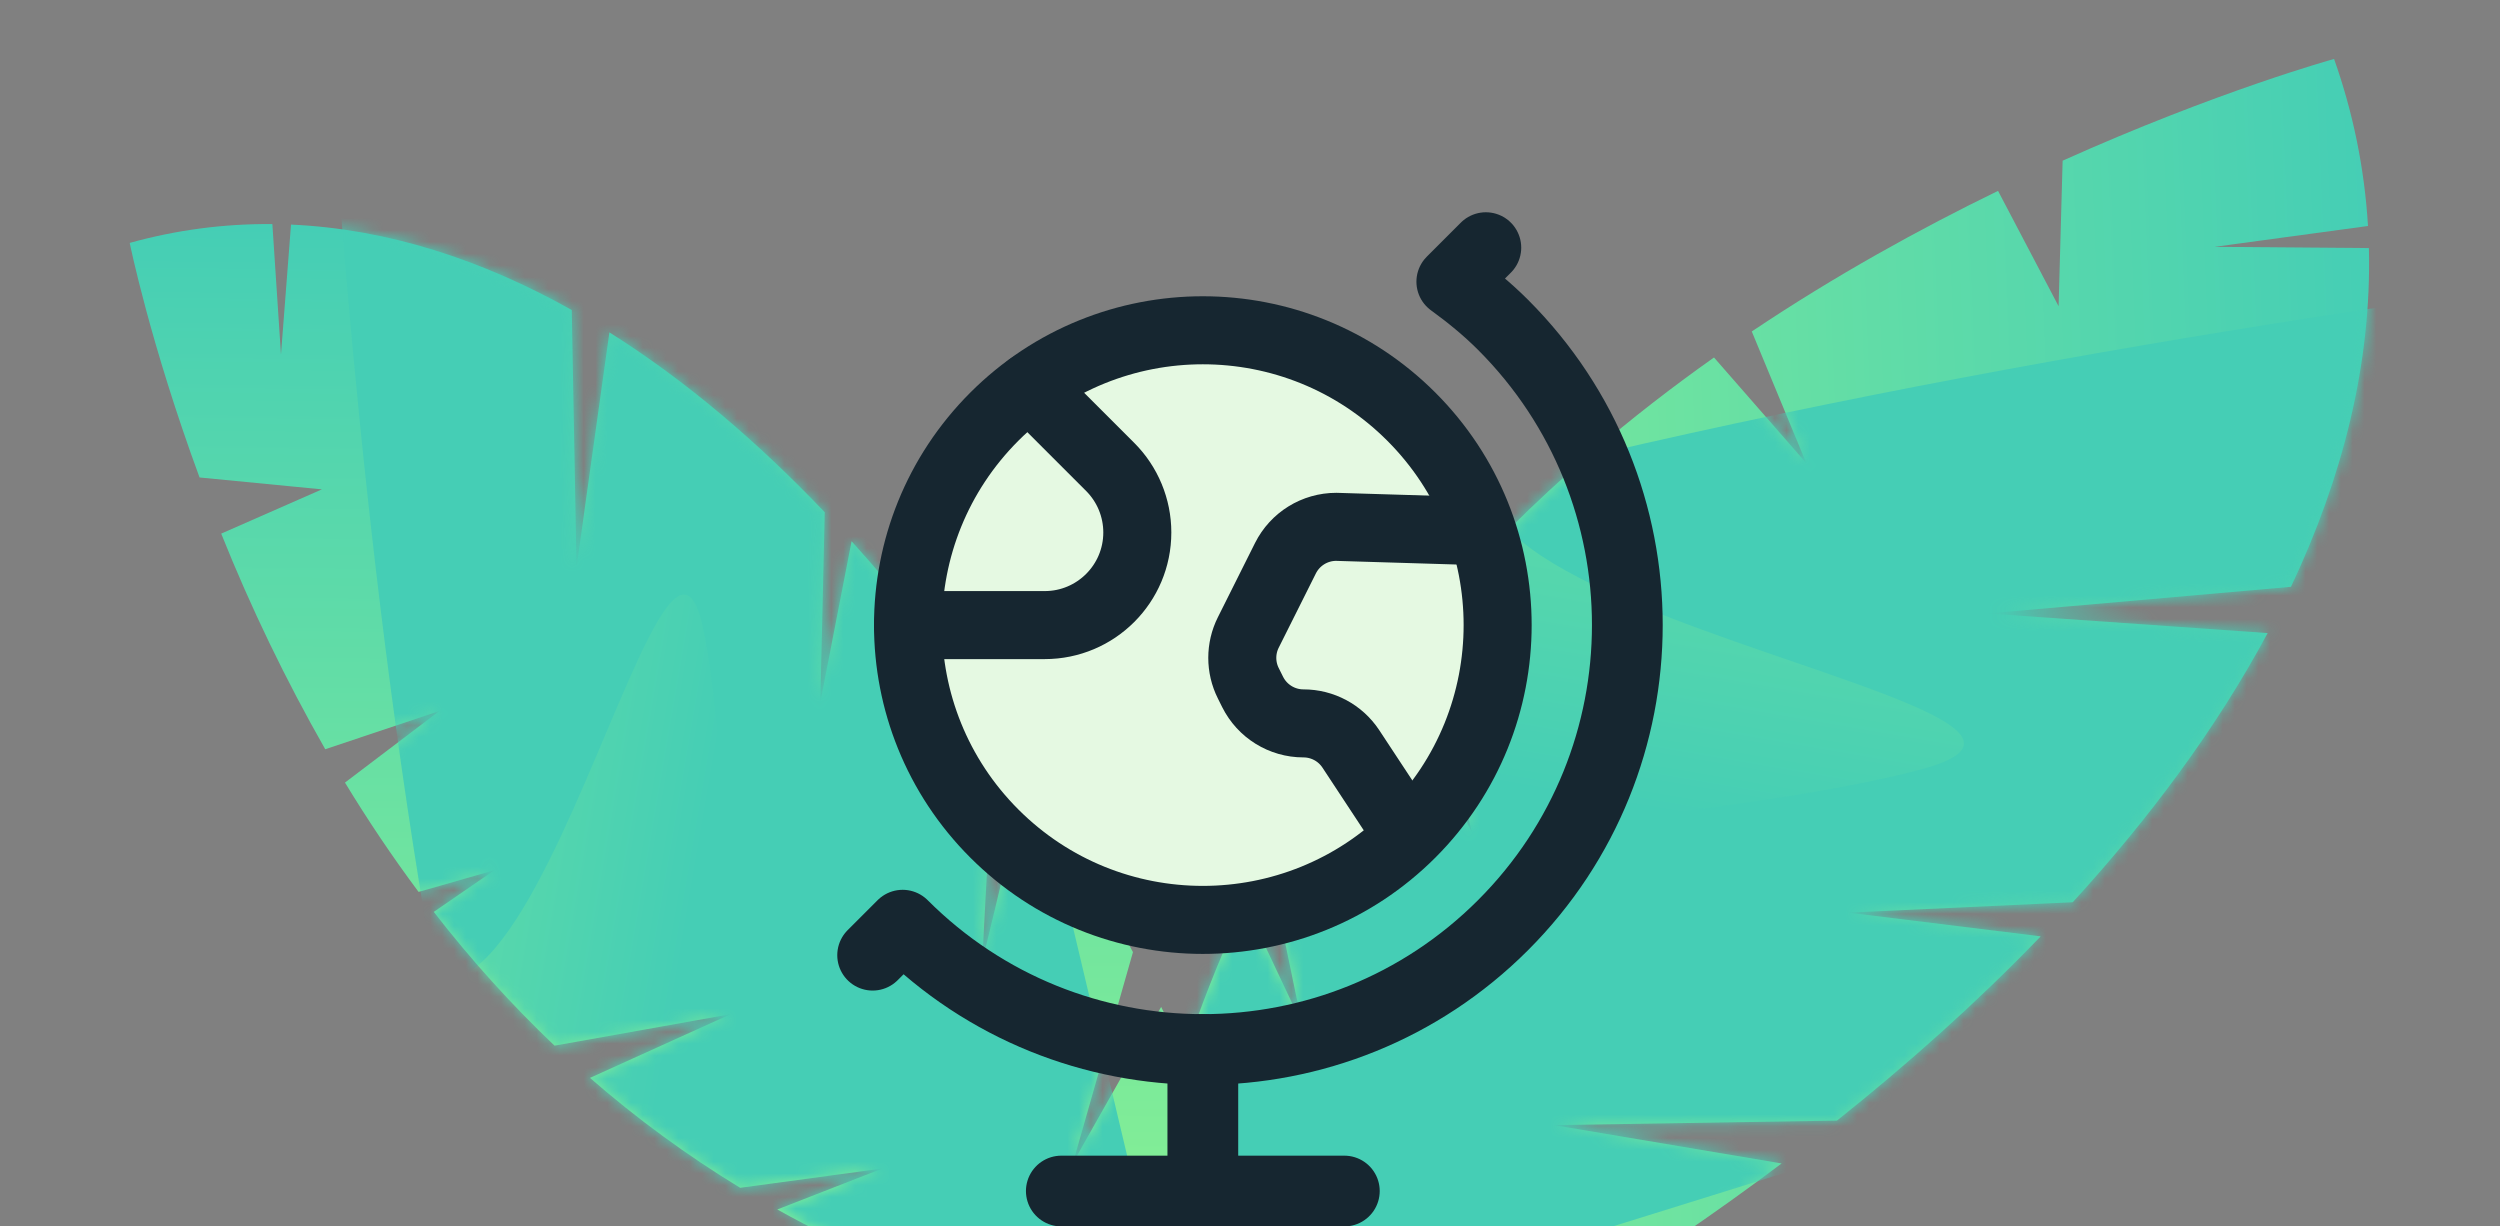 <svg width="212" height="104" viewBox="0 0 212 104" fill="none" xmlns="http://www.w3.org/2000/svg">
<rect x="0" y="0" width="212" height="104" fill="#808080" stroke="none"/>
<g clip-path="url(#clip0_5_49)">
<path d="M112.316 105.909L133.829 110.451C139.431 106.966 145.265 103.036 151.081 98.661L131.772 95.409L155.773 95.027C161.759 90.255 167.619 85.038 173.052 79.403L156.725 77.39L175.767 76.511C182.253 69.416 187.955 61.771 192.297 53.685L168.557 52.023L194.275 49.76C198.669 40.467 201.125 30.808 200.883 21.036L187.797 20.931L200.806 19.163C200.517 14.33 199.548 9.562 197.929 5C197.929 5 188.094 7.708 174.911 13.626L174.569 25.968L169.434 16.186C162.839 19.392 155.677 23.335 148.551 28.108L153.175 39.275L145.347 30.314C141.824 32.806 138.321 35.512 134.902 38.451L137.605 45.89L133.007 40.114C128.496 44.134 124.295 48.489 120.44 53.143L124.82 70.568L117.457 56.917C113.692 61.896 110.356 67.185 107.486 72.729L110.411 86.847L105.573 76.601C98.939 90.703 94.23 108.309 93 131C93 131 108.535 125.436 128.533 113.656L112.316 105.909Z" fill="url(#paint0_linear_5_49)"/>
<mask id="mask0_5_49" style="mask-type:luminance" maskUnits="userSpaceOnUse" x="93" y="5" width="108" height="126">
<path fill-rule="evenodd" clip-rule="evenodd" d="M112.316 105.909L133.829 110.451C139.431 106.966 145.265 103.036 151.081 98.661L131.772 95.409L155.773 95.027C161.759 90.255 167.619 85.038 173.052 79.403L156.725 77.39L175.767 76.511C182.253 69.416 187.955 61.771 192.297 53.685L168.557 52.023L194.275 49.76C198.669 40.467 201.125 30.808 200.883 21.036L187.797 20.931L200.806 19.163C200.517 14.33 199.548 9.562 197.929 5C197.929 5 188.094 7.708 174.911 13.626L174.569 25.968L169.434 16.186C162.839 19.392 155.677 23.335 148.551 28.108L153.175 39.275L145.347 30.314C141.824 32.806 138.321 35.512 134.902 38.451L137.605 45.89L133.007 40.114C128.496 44.134 124.295 48.489 120.44 53.143L124.82 70.568L117.457 56.917C113.692 61.896 110.356 67.185 107.486 72.729L110.411 86.847L105.573 76.601C98.939 90.703 94.23 108.309 93 131C93 131 108.535 125.436 128.533 113.656L112.316 105.909Z" fill="white"/>
</mask>
<g mask="url(#mask0_5_49)">
<path d="M237.953 94.335L256.62 19.306C256.62 19.306 137.99 29.483 69.696 59.092C1.403 88.7 76.853 122.66 76.853 122.66L208.836 81.55L226.322 72.523" fill="url(#paint1_linear_5_49)"/>
<mask id="mask1_5_49" style="mask-type:luminance" maskUnits="userSpaceOnUse" x="41" y="19" width="216" height="104">
<path fill-rule="evenodd" clip-rule="evenodd" d="M237.953 94.335L256.62 19.306C256.62 19.306 137.99 29.483 69.696 59.092C1.403 88.7 76.853 122.66 76.853 122.66L208.836 81.55L226.322 72.523" fill="white"/>
</mask>
<g mask="url(#mask1_5_49)">
<path d="M141.533 30.269C90.242 48.715 185.7 59.059 162.985 65.223C140.271 71.387 65.518 75.065 65.518 75.065L53.213 54.005L122.454 24.596" fill="url(#paint2_linear_5_49)"/>
</g>
</g>
<path d="M90.994 98.594L96.075 80.74C93.467 75.819 90.497 70.675 87.152 65.522L83.286 81.595L84.365 61.358C80.695 56.038 76.643 50.798 72.214 45.893L69.566 59.527L69.936 43.438C64.339 37.56 58.233 32.312 51.676 28.183L48.891 48.081L48.486 26.289C40.915 22.045 32.923 19.413 24.678 19.046L23.827 30.062L23.096 19.002C19.009 18.964 14.937 19.501 11 20.599C11 20.599 12.707 29.041 16.922 40.489L27.297 41.498L18.758 45.251C21.278 51.541 24.226 57.65 27.581 63.536L37.257 60.293L29.253 66.363C31.145 69.475 33.22 72.584 35.496 75.635L41.92 73.793L36.786 77.328C39.909 81.362 43.332 85.154 47.026 88.672L61.959 86L50.031 91.405C54.005 94.867 58.265 97.985 62.767 100.726L74.829 99.087L65.916 102.563C77.407 108.974 91.96 113.967 111 116.327C111 116.327 107.22 102.918 98.466 85.387L90.994 98.594Z" fill="url(#paint3_linear_5_49)"/>
<mask id="mask2_5_49" style="mask-type:luminance" maskUnits="userSpaceOnUse" x="11" y="19" width="100" height="98">
<path fill-rule="evenodd" clip-rule="evenodd" d="M90.994 98.594L96.075 80.74C93.467 75.819 90.497 70.675 87.152 65.522L83.286 81.595L84.365 61.358C80.695 56.038 76.643 50.798 72.214 45.893L69.566 59.527L69.936 43.438C64.339 37.56 58.233 32.312 51.676 28.183L48.891 48.081L48.486 26.289C40.915 22.045 32.923 19.413 24.678 19.046L23.827 30.062L23.096 19.002C19.009 18.964 14.937 19.501 11 20.599C11 20.599 12.707 29.041 16.922 40.489L27.297 41.498L18.758 45.251C21.278 51.541 24.226 57.65 27.581 63.536L37.257 60.293L29.253 66.363C31.145 69.475 33.22 72.584 35.496 75.635L41.92 73.793L36.786 77.328C39.909 81.362 43.332 85.154 47.026 88.672L61.959 86L50.031 91.405C54.005 94.867 58.265 97.985 62.767 100.726L74.829 99.087L65.916 102.563C77.407 108.974 91.96 113.967 111 116.327C111 116.327 107.22 102.918 98.466 85.387L90.994 98.594Z" fill="white"/>
</mask>
<g mask="url(#mask2_5_49)">
<path d="M88.577 -7.898L26.474 -27.998C26.474 -27.998 28.123 72.511 49.076 131.758C70.028 191.006 103.034 129.44 103.034 129.44L76.11 15.88L69.528 0.625" fill="url(#paint4_linear_5_49)"/>
<mask id="mask3_5_49" style="mask-type:luminance" maskUnits="userSpaceOnUse" x="26" y="-28" width="78" height="186">
<path fill-rule="evenodd" clip-rule="evenodd" d="M88.577 -7.898L26.474 -27.998C26.474 -27.998 28.123 72.511 49.076 131.758C70.028 191.006 103.034 129.44 103.034 129.44L76.11 15.88L69.528 0.625" fill="white"/>
</mask>
<g mask="url(#mask3_5_49)">
<path d="M28.992 69.573C41.535 113.848 55.817 34.053 59.683 53.544C63.55 73.035 62.285 136.21 62.285 136.21L43.83 145.344L23.101 85.311" fill="url(#paint5_linear_5_49)"/>
</g>
</g>
<path fill-rule="evenodd" clip-rule="evenodd" d="M119.678 35.33C129.441 45.093 129.441 60.922 119.678 70.686C109.915 80.449 94.085 80.449 84.322 70.686C74.559 60.922 74.559 45.093 84.322 35.33C94.085 25.567 109.915 25.567 119.678 35.33Z" fill="#E5F9E2"/>
<path d="M119.678 35.33C129.441 45.093 129.441 60.922 119.678 70.686C109.915 80.449 94.085 80.449 84.322 70.686C74.559 60.922 74.559 45.093 84.322 35.33C94.085 25.567 109.915 25.567 119.678 35.33" stroke="#162630" stroke-width="5.769" stroke-linecap="round" stroke-linejoin="round"/>
<path d="M77 53.008H88.588C92.928 53.008 96.444 49.492 96.444 45.152V45.152C96.444 43.068 95.616 41.068 94.144 39.596L87.328 32.78" stroke="#162630" stroke-width="5.769" stroke-linecap="round" stroke-linejoin="round"/>
<path d="M118.5 69.5L114.54 63.488C113.648 62.148 112.144 61.344 110.532 61.344C108.708 61.344 107.04 60.312 106.224 58.68L105.856 57.94C105.176 56.584 105.176 54.988 105.856 53.632L109.004 47.34C109.82 45.708 111.488 44.676 113.312 44.676L124 45" stroke="#162630" stroke-width="5.769" stroke-linecap="round" stroke-linejoin="round"/>
<path d="M114 101H90" stroke="#162630" stroke-width="6" stroke-linecap="round" stroke-linejoin="round"/>
<path d="M74 81L76.544 78.456C90.6 92.512 113.4 92.516 127.456 78.456C141.512 64.4 141.512 41.6 127.456 27.544C126.092 26.18 124.624 24.988 123.112 23.888L126 21" stroke="#162630" stroke-width="6" stroke-linecap="round" stroke-linejoin="round"/>
<path d="M102 89V101" stroke="#162630" stroke-width="6" stroke-linecap="round" stroke-linejoin="round"/>
</g>
<defs>
<linearGradient id="paint0_linear_5_49" x1="92.37" y1="137.567" x2="206.2" y2="132.848" gradientUnits="userSpaceOnUse">
<stop stop-color="#8FF490"/>
<stop offset="1" stop-color="#45CEB5"/>
</linearGradient>
<linearGradient id="paint1_linear_5_49" x1="182.431" y1="-33.639" x2="180.467" y2="-16.51" gradientUnits="userSpaceOnUse">
<stop stop-color="#8FF490"/>
<stop offset="1" stop-color="#45CEB5"/>
</linearGradient>
<linearGradient id="paint2_linear_5_49" x1="87.065" y1="-25.988" x2="72.721" y2="57.334" gradientUnits="userSpaceOnUse">
<stop stop-color="#8FF490"/>
<stop offset="1" stop-color="#45CEB5"/>
</linearGradient>
<linearGradient id="paint3_linear_5_49" x1="109.808" y1="116.285" x2="110.97" y2="20.093" gradientUnits="userSpaceOnUse">
<stop stop-color="#8FF490"/>
<stop offset="1" stop-color="#45CEB5"/>
</linearGradient>
<linearGradient id="paint4_linear_5_49" x1="-21.416" y1="33.267" x2="-7.422" y2="34.67" gradientUnits="userSpaceOnUse">
<stop stop-color="#8FF490"/>
<stop offset="1" stop-color="#45CEB5"/>
</linearGradient>
<linearGradient id="paint5_linear_5_49" x1="-16.751" y1="113.632" x2="50.466" y2="125.17" gradientUnits="userSpaceOnUse">
<stop stop-color="#8FF490"/>
<stop offset="1" stop-color="#45CEB5"/>
</linearGradient>
<clipPath id="clip0_5_49">
<rect width="212" height="104" rx="16" fill="white"/>
</clipPath>
</defs>
</svg>
